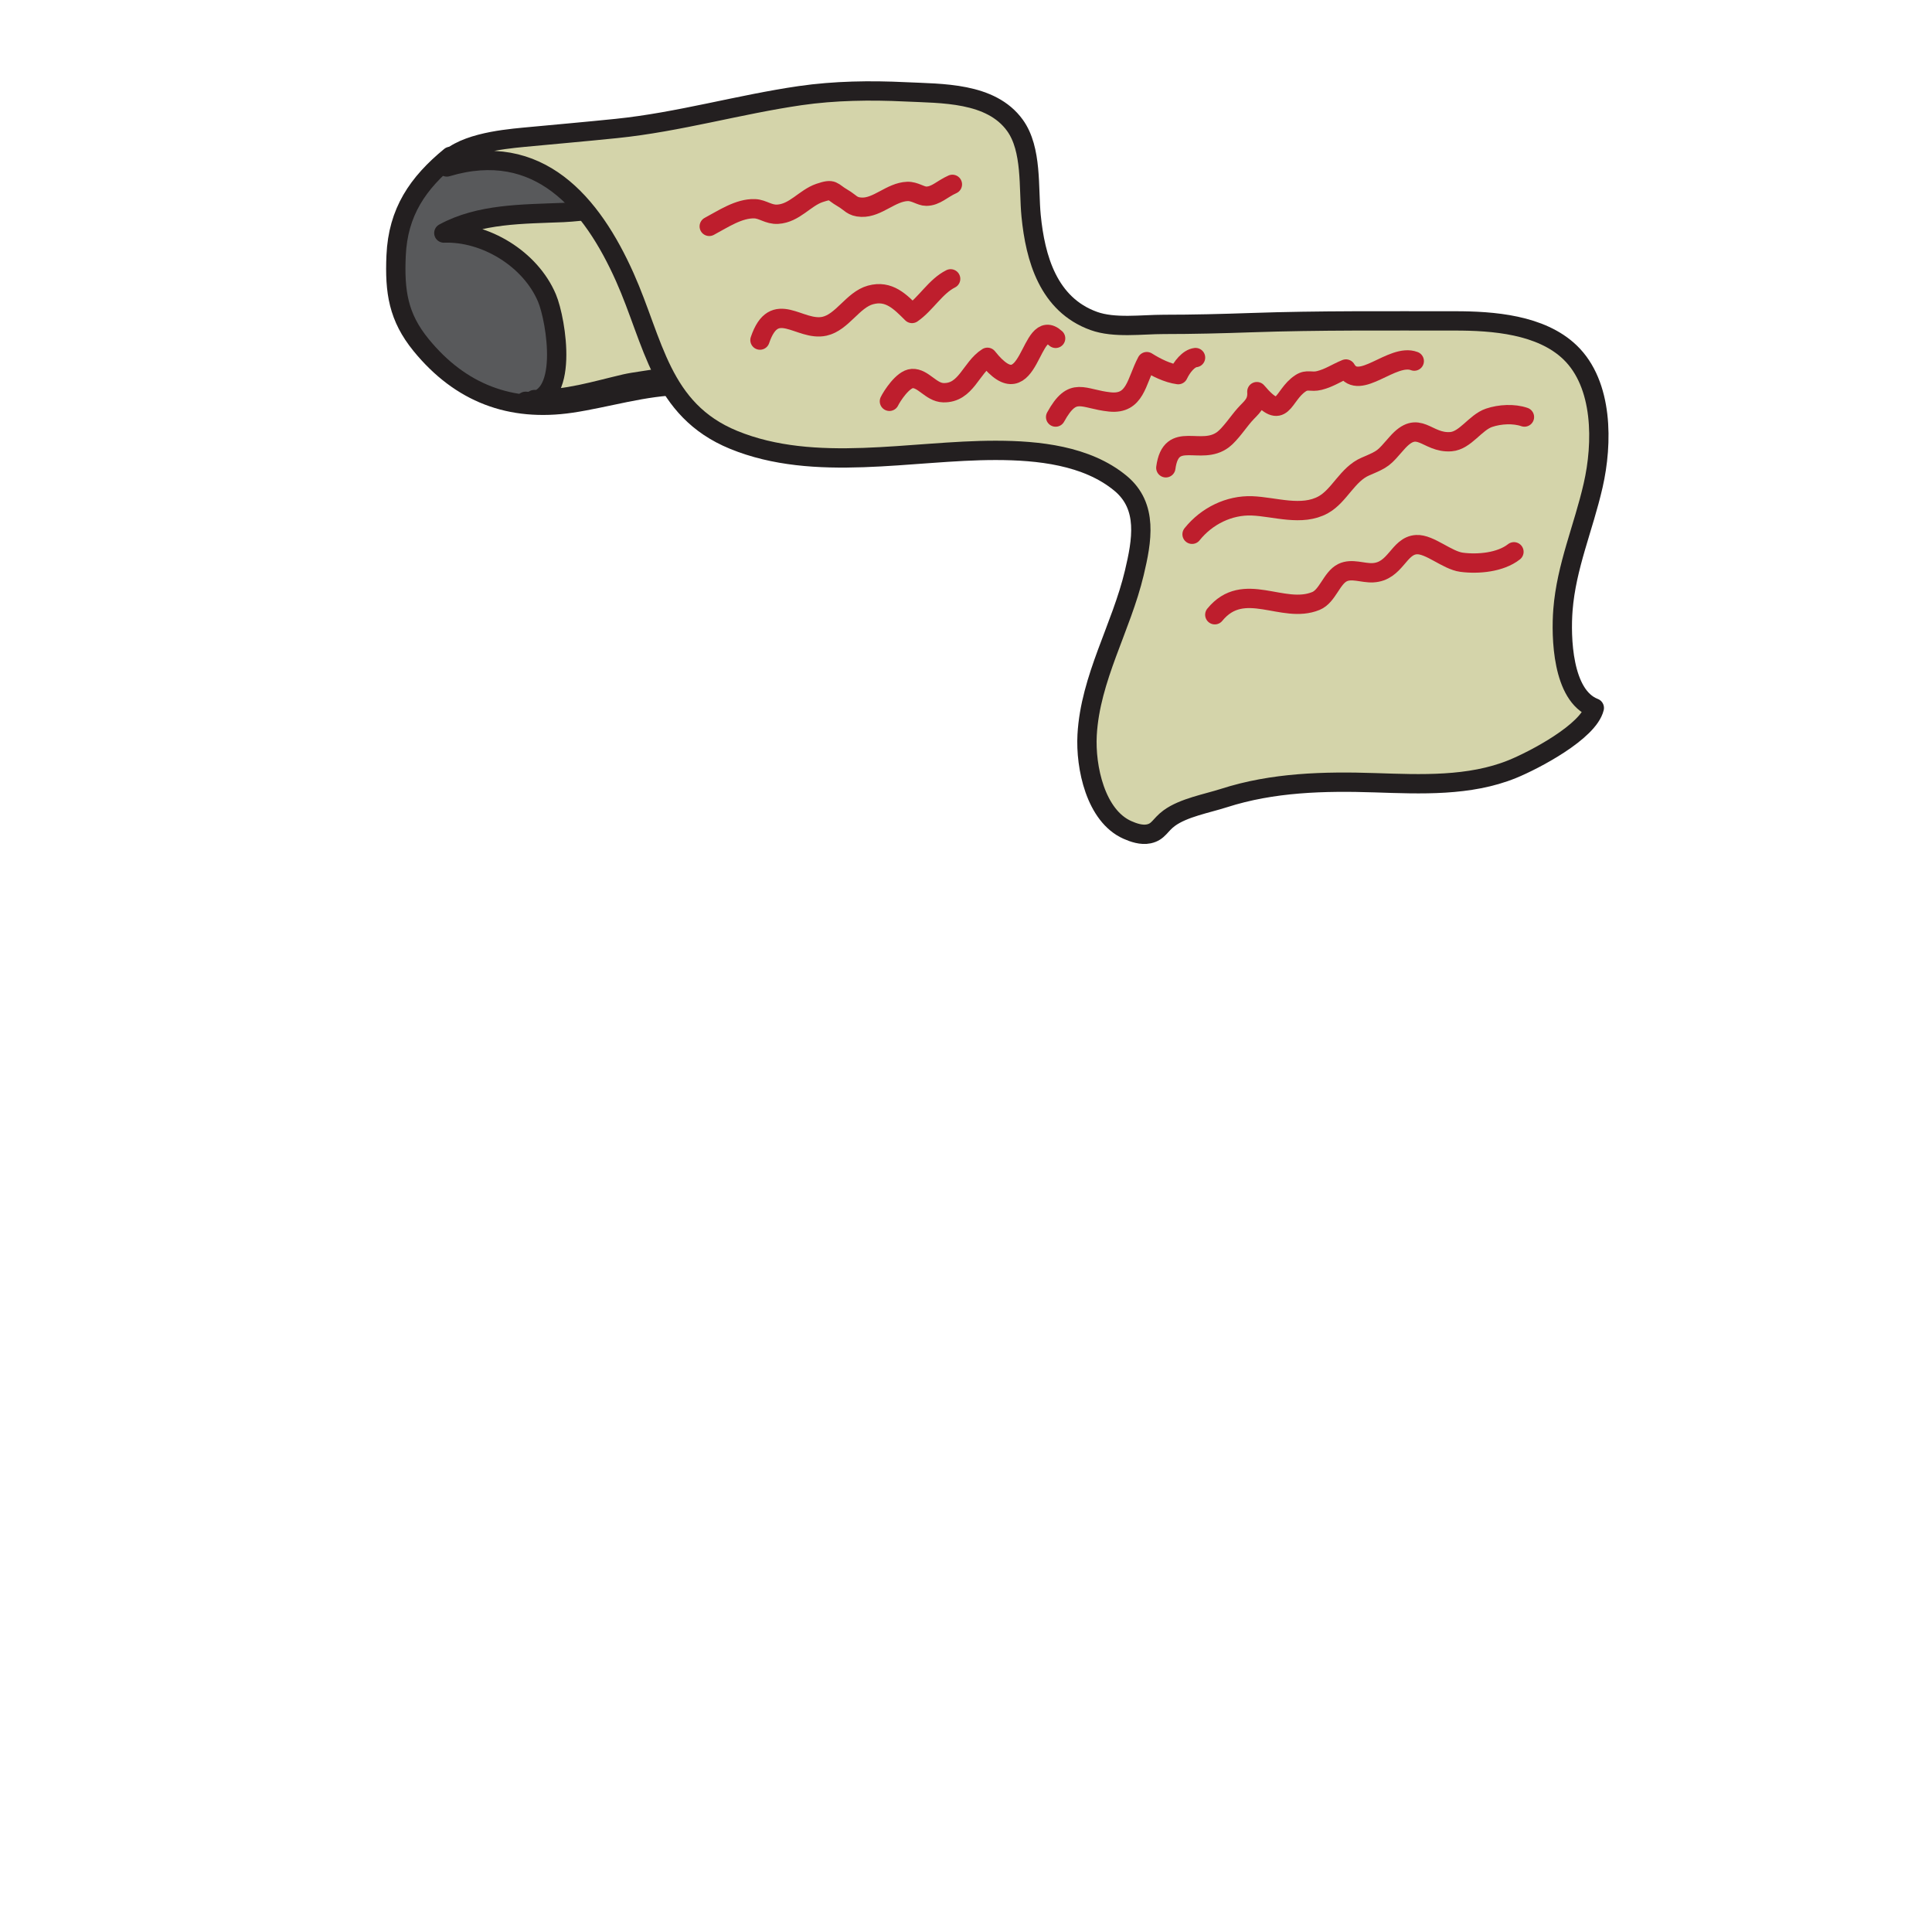 <?xml version="1.0" encoding="utf-8"?>
<!-- Generator: Adobe Illustrator 15.1.0, SVG Export Plug-In . SVG Version: 6.00 Build 0)  -->
<!DOCTYPE svg PUBLIC "-//W3C//DTD SVG 1.1//EN" "http://www.w3.org/Graphics/SVG/1.1/DTD/svg11.dtd">
<svg version="1.1" id="Layer_2" xmlns="http://www.w3.org/2000/svg" xmlns:xlink="http://www.w3.org/1999/xlink" x="0px" y="0px"
	 width="100px" height="100px" viewBox="0 0 100 100" enable-background="new 0 0 100 100" xml:space="preserve">
<path fill="#58595B" stroke="#231F20" stroke-linecap="round" stroke-linejoin="round" stroke-miterlimit="10" d="M23.309,8.095
	c-1.684,1.384-2.709,2.875-2.807,5.142c-0.081,1.868,0.114,3.176,1.292,4.62c2.039,2.497,4.629,3.471,7.767,3.011
	c1.785-0.262,3.854-0.909,5.707-0.915c0.858-4.407-1.144-8.184-2.632-12.039"/>
<path fill="#D4D4AA" stroke="#231F20" stroke-linecap="round" stroke-linejoin="round" stroke-miterlimit="10" d="M27.202,20.772
	c2.337,0.203,1.58-4.23,1.111-5.342c-0.857-2.035-3.198-3.446-5.34-3.368c1.854-1.01,4.076-0.975,6.188-1.063
	c1.064-0.045,2.363-0.359,3.31,0.242c0.9,0.572,1.857,1.754,2.427,2.65c0.596,0.938,2.462,3.755,1.521,4.867
	c-0.622,0.735-3.156,0.896-4.054,1.107c-1.606,0.376-2.978,0.817-4.711,0.817"/>
<path fill="#D4D4AA" stroke="#231F20" stroke-linecap="round" stroke-linejoin="round" stroke-miterlimit="10" d="M23.127,8.642
	c4.771-1.426,7.514,1.903,9.213,5.705c1.499,3.354,1.845,6.866,5.63,8.419c4.208,1.726,9.194,0.537,13.592,0.545
	c2.16,0.004,4.683,0.257,6.431,1.7c1.451,1.198,1.109,2.99,0.72,4.636c-0.674,2.841-2.282,5.447-2.444,8.397
	c-0.091,1.661,0.437,4.181,2.085,4.913c0.315,0.14,0.73,0.284,1.11,0.203c0.507-0.108,0.573-0.46,1.056-0.814
	c0.738-0.542,1.965-0.76,2.832-1.039c2.527-0.812,5.181-0.879,7.833-0.792c2.356,0.077,4.878,0.193,7.089-0.705
	c1.123-0.456,3.946-1.933,4.247-3.167c-1.663-0.639-1.732-3.68-1.623-5.077c0.177-2.254,1.06-4.237,1.563-6.442
	c0.497-2.171,0.533-5.226-1.201-6.889c-1.501-1.439-3.981-1.627-5.967-1.625c-3.502,0.003-7.012-0.031-10.515,0.09
	c-1.517,0.053-3.005,0.091-4.535,0.091c-1.154,0-2.562,0.208-3.633-0.179c-2.356-0.853-3.024-3.254-3.239-5.435
	c-0.143-1.445,0.062-3.445-0.838-4.69c-1.246-1.722-3.797-1.642-5.668-1.733c-1.803-0.088-3.662-0.062-5.446,0.196
	c-3.169,0.46-6.301,1.371-9.508,1.7c-1.608,0.165-3.237,0.307-4.799,0.455c-1.198,0.114-3.393,0.349-4.166,1.447"/>
<path fill="none" stroke="#BE1E2D" stroke-linecap="round" stroke-linejoin="round" stroke-miterlimit="10" d="M36.71,11.717
	c0.698-0.368,1.533-0.946,2.36-0.912c0.415,0.018,0.709,0.311,1.182,0.284c0.876-0.05,1.403-0.843,2.166-1.102
	c0.74-0.251,0.62-0.07,1.193,0.26c0.426,0.246,0.482,0.46,0.983,0.479c0.833,0.03,1.521-0.787,2.374-0.818
	c0.384-0.014,0.691,0.25,0.975,0.248c0.502-0.003,0.806-0.37,1.353-0.614"/>
<path fill="none" stroke="#BE1E2D" stroke-linecap="round" stroke-linejoin="round" stroke-miterlimit="10" d="M39.336,17.603
	c0.747-2.205,2.042-0.433,3.337-0.716c0.922-0.202,1.468-1.367,2.38-1.62c0.962-0.267,1.547,0.356,2.153,0.958
	c0.72-0.498,1.216-1.401,1.999-1.792"/>
<path fill="none" stroke="#BE1E2D" stroke-linecap="round" stroke-linejoin="round" stroke-miterlimit="10" d="M46.036,20.772
	c0.121-0.25,0.691-1.155,1.18-1.18c0.573-0.029,0.97,0.716,1.609,0.734c1.186,0.034,1.427-1.296,2.285-1.832
	c2.275,2.868,2.146-2.25,3.529-0.981"/>
<path fill="none" stroke="#BE1E2D" stroke-linecap="round" stroke-linejoin="round" stroke-miterlimit="10" d="M54.639,21.587
	c0.901-1.636,1.396-0.924,2.812-0.782c1.32,0.133,1.362-1.061,1.907-2.087c0.481,0.303,1.08,0.601,1.627,0.673
	c0.184-0.394,0.534-0.841,0.896-0.883"/>
<path fill="none" stroke="#BE1E2D" stroke-linecap="round" stroke-linejoin="round" stroke-miterlimit="10" d="M60.343,24.213
	c0.271-1.996,1.812-0.584,2.968-1.463c0.367-0.279,0.812-0.943,1.105-1.273c0.341-0.386,0.684-0.584,0.639-1.206
	c1.382,1.639,1.292,0.203,2.26-0.432c0.354-0.232,0.54-0.037,0.976-0.146c0.522-0.131,0.89-0.397,1.375-0.593
	c0.687,1.187,2.404-0.842,3.536-0.41"/>
<path fill="none" stroke="#BE1E2D" stroke-linecap="round" stroke-linejoin="round" stroke-miterlimit="10" d="M61.701,27.654
	c0.762-0.951,1.923-1.514,3.1-1.471c1.175,0.044,2.579,0.563,3.695-0.059c0.837-0.466,1.244-1.579,2.183-1.979
	c0.951-0.405,0.922-0.411,1.619-1.206c1.141-1.303,1.534,0.018,2.8-0.078c0.754-0.057,1.261-0.997,1.98-1.238
	c0.557-0.187,1.276-0.227,1.827-0.037"/>
<path fill="none" stroke="#BE1E2D" stroke-linecap="round" stroke-linejoin="round" stroke-miterlimit="10" d="M62.878,31.819
	c1.497-1.832,3.517-0.003,5.236-0.714c0.603-0.249,0.809-1.187,1.374-1.465c0.478-0.235,1.051,0.031,1.566,0.006
	c1.192-0.057,1.331-1.406,2.265-1.456c0.684-0.037,1.581,0.814,2.335,0.913c0.856,0.112,2.007,0.009,2.708-0.542"/>
</svg>
